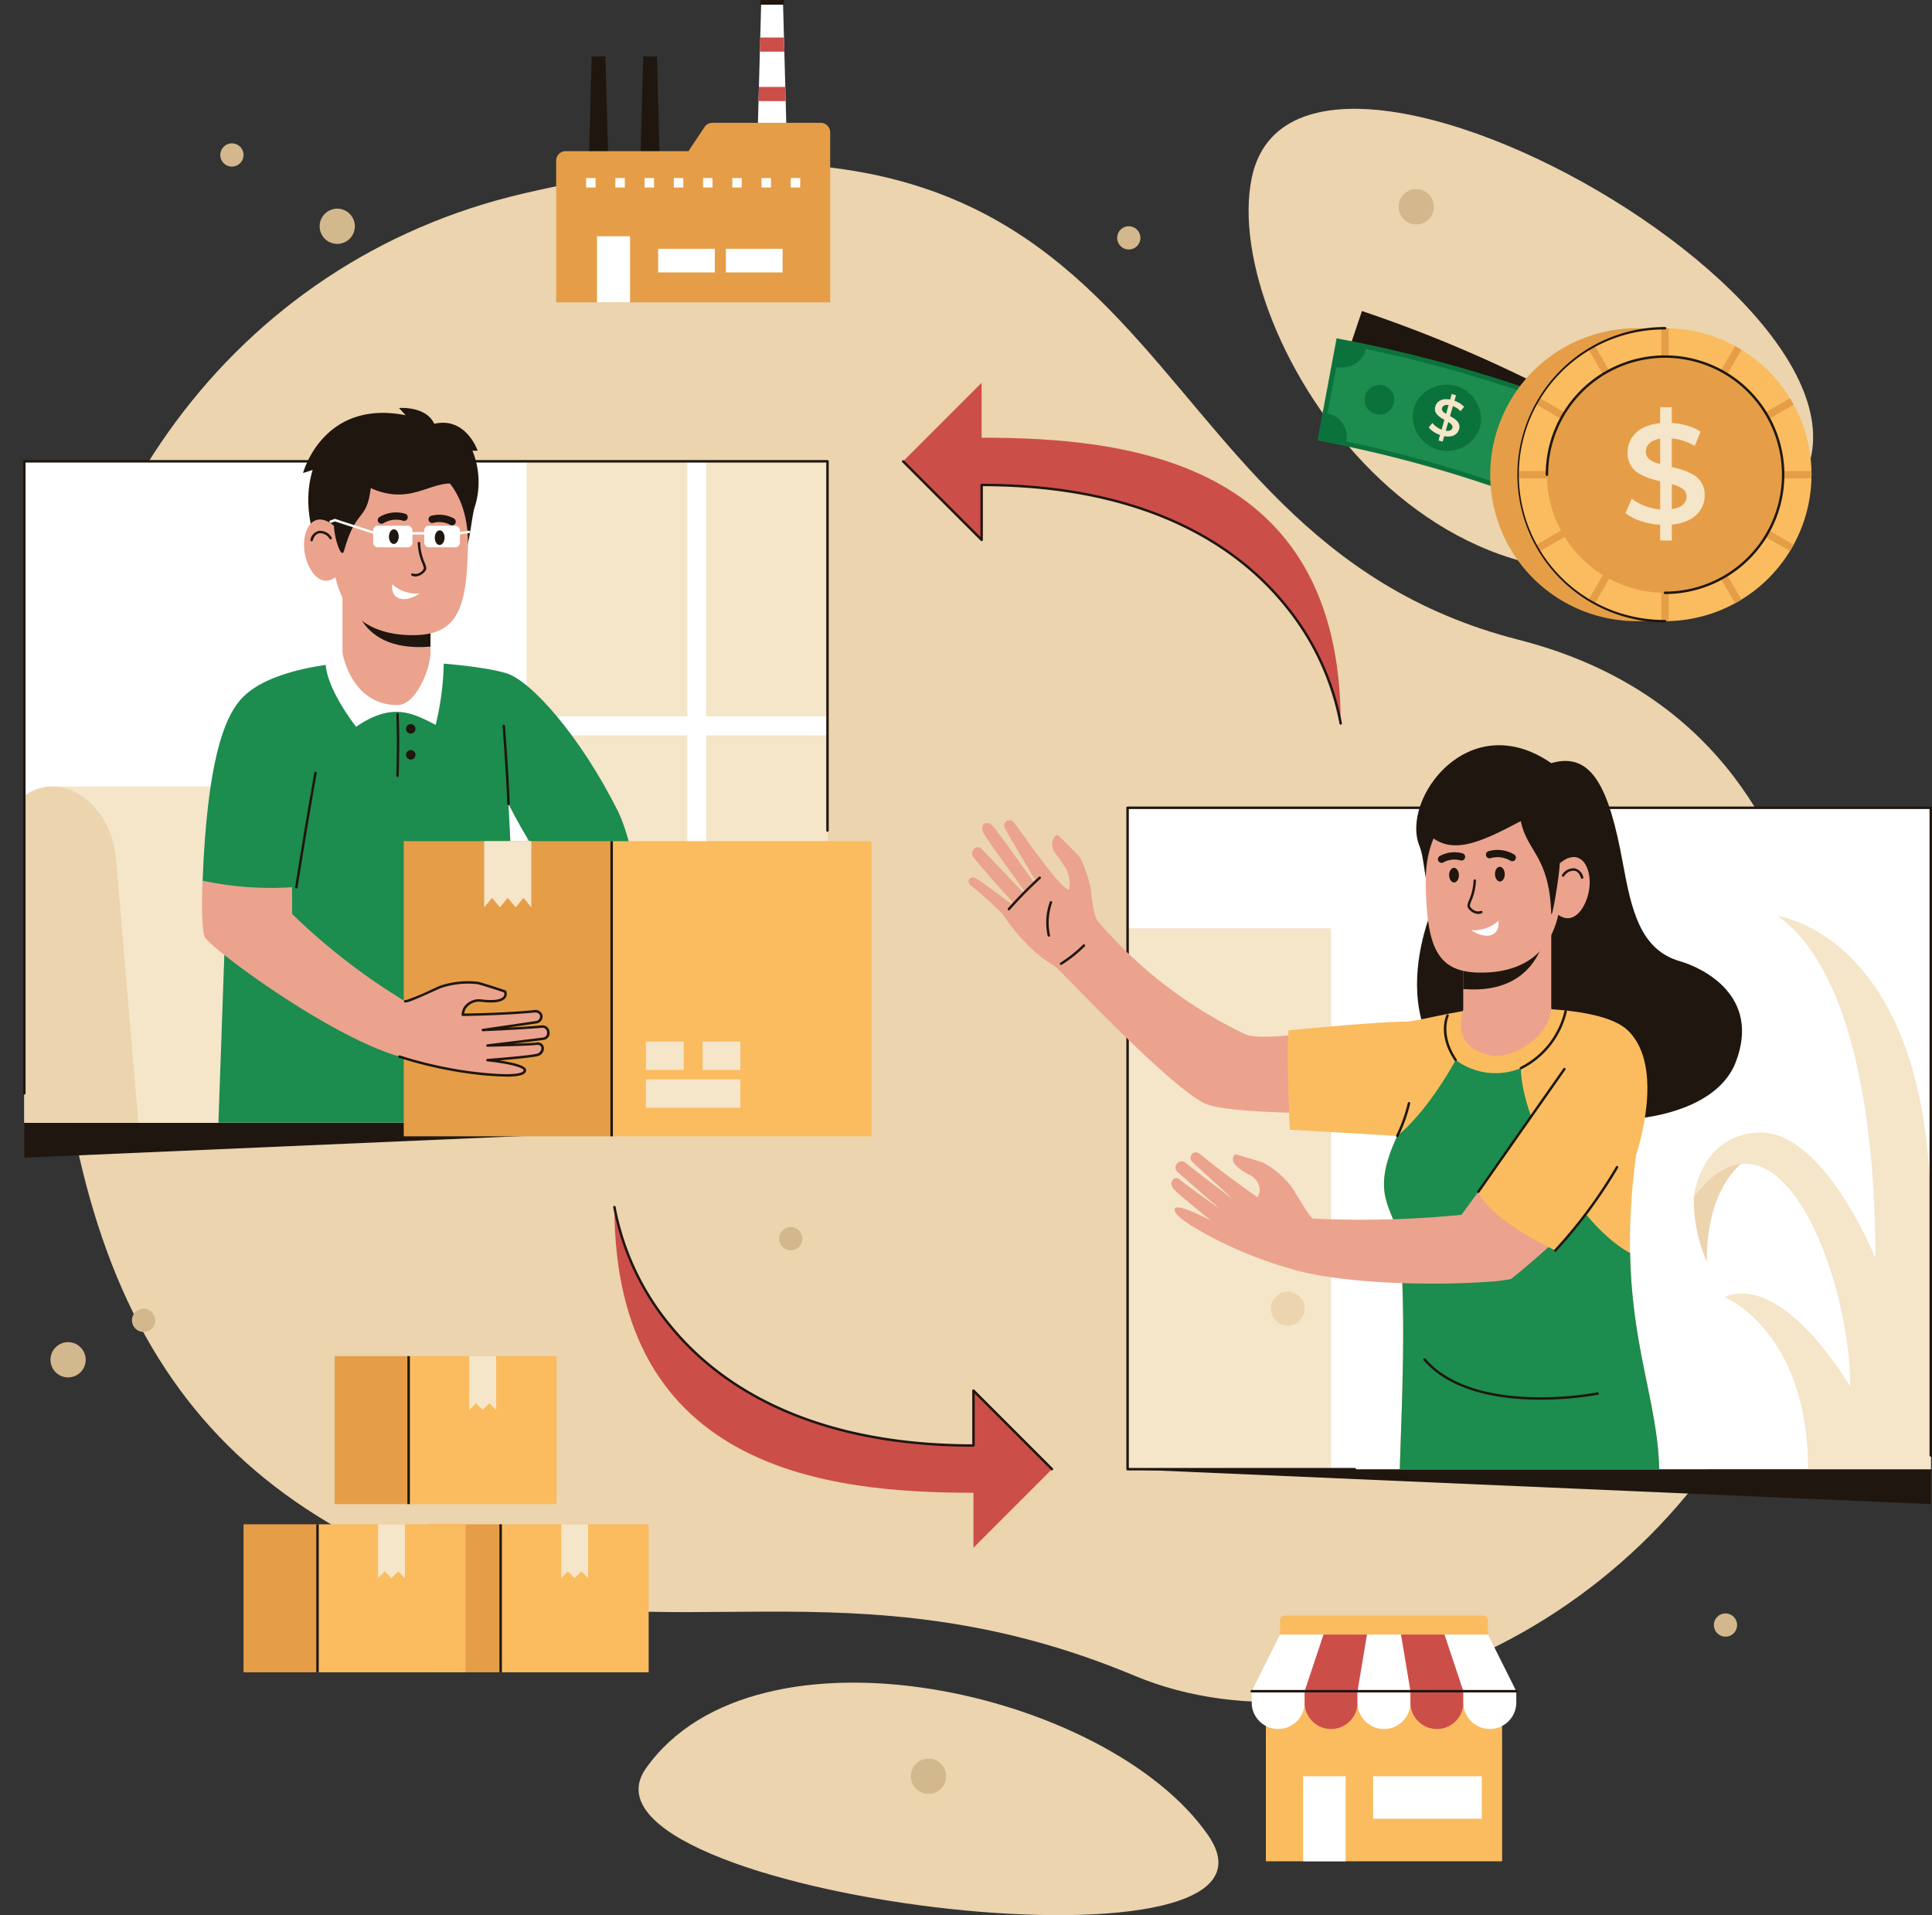<svg id="Grupo_973780" data-name="Grupo 973780" xmlns="http://www.w3.org/2000/svg" xmlns:xlink="http://www.w3.org/1999/xlink" width="295" height="292.427" viewBox="0 0 295 292.427">
  <rect x="0" y="0" width="295" height="292.427" fill="#333333" stroke="none"/>
  <defs>
    <clipPath id="clip-path">
      <rect id="Rectángulo_339669" data-name="Rectángulo 339669" width="295" height="292.427" fill="none"/>
    </clipPath>
    <clipPath id="clip-path-2">
      <rect id="Rectángulo_339674" data-name="Rectángulo 339674" width="122.638" height="100.996" fill="none"/>
    </clipPath>
  </defs>
  <g id="Grupo_973775" data-name="Grupo 973775">
    <g id="Grupo_973774" data-name="Grupo 973774" clip-path="url(#clip-path)">
      <path id="Trazado_704569" data-name="Trazado 704569" d="M264.752,33.6c-4.929,24,29.116,77.579,74.868,54.249S272.221-2.763,264.752,33.6" transform="translate(-73.627 -6.417)" fill="#ebd4ae"/>
      <path id="Trazado_704570" data-name="Trazado 704570" d="M136.282,369.238c-13.649,19.329,102.094,33.72,85.847,10.214-15.206-22-68.95-34.143-85.847-10.214" transform="translate(-37.655 -99.221)" fill="#ebd4ae"/>
      <path id="Trazado_704571" data-name="Trazado 704571" d="M10.136,134.628c0,67.115,16.557,100.094,61.924,116.362,31.524,11.3,60.9-3.549,103.984,14.5,32.969,13.807,83.152-8.833,99.055-53.475,11.141-31.275,12.451-91.215-40.4-104.7-63.69-16.25-48.9-91.959-151.833-68.17C38.118,49.485,10.136,89.8,10.136,134.628" transform="translate(-2.824 -9.627)" fill="#ebd4ae"/>
      <path id="Trazado_704572" data-name="Trazado 704572" d="M184.874,307.5v-8.39c-21.729,0-54.827-3.217-54.827-43.623,0,0,4.6,36.409,54.827,36.409v-8.383l11.99,11.99Z" transform="translate(-36.231 -71.179)" fill="#cc4e49"/>
      <path id="Trazado_704573" data-name="Trazado 704573" d="M196.791,295.62a.184.184,0,0,1-.132-.055l-11.67-11.671v7.932a.187.187,0,0,1-.187.187c-26.018,0-39.59-9.937-46.392-18.273a40.32,40.32,0,0,1-8.621-18.3.187.187,0,0,1,.162-.208.19.19,0,0,1,.21.162,39.9,39.9,0,0,0,8.551,18.125c6.737,8.247,20.165,18.073,45.9,18.12v-8.2a.186.186,0,0,1,.318-.131l11.99,11.99a.186.186,0,0,1-.132.318" transform="translate(-36.159 -71.107)" fill="#1f160f"/>
      <path id="Trazado_704574" data-name="Trazado 704574" d="M203.138,81.016v8.39c21.729,0,54.827,3.217,54.827,43.623,0,0-4.6-36.409-54.827-36.409V105l-11.99-11.99Z" transform="translate(-53.253 -22.571)" fill="#cc4e49"/>
      <path id="Trazado_704575" data-name="Trazado 704575" d="M257.893,137.777a.187.187,0,0,1-.185-.163,39.918,39.918,0,0,0-8.551-18.126c-6.737-8.246-20.165-18.073-45.9-18.12v8.2a.187.187,0,0,1-.318.132l-11.99-11.99a.187.187,0,0,1,.263-.265l11.672,11.672v-7.933a.186.186,0,0,1,.186-.186c26.018,0,39.588,9.937,46.393,18.272a40.328,40.328,0,0,1,8.62,18.3.188.188,0,0,1-.162.208h-.023" transform="translate(-53.181 -27.132)" fill="#1f160f"/>
      <rect id="Rectángulo_339644" data-name="Rectángulo 339644" width="36.07" height="25.97" transform="translate(193.289 258.232)" fill="#fabc5f"/>
      <path id="Trazado_704576" data-name="Trazado 704576" d="M268.975,363.729h0a4.04,4.04,0,0,1-4.04-4.04v-1.731h8.08v1.731a4.04,4.04,0,0,1-4.041,4.04" transform="translate(-73.81 -99.726)" fill="#fff"/>
      <path id="Trazado_704577" data-name="Trazado 704577" d="M280.175,363.729h0a4.04,4.04,0,0,1-4.04-4.04v-1.731h8.08v1.731a4.04,4.04,0,0,1-4.04,4.04" transform="translate(-76.931 -99.726)" fill="#cc4e49"/>
      <path id="Trazado_704578" data-name="Trazado 704578" d="M291.375,363.729h0a4.04,4.04,0,0,1-4.041-4.04v-1.731h8.08v1.731a4.04,4.04,0,0,1-4.04,4.04" transform="translate(-80.051 -99.726)" fill="#fff"/>
      <path id="Trazado_704579" data-name="Trazado 704579" d="M302.575,363.729h0a4.04,4.04,0,0,1-4.041-4.04v-1.731h8.08v1.731a4.04,4.04,0,0,1-4.04,4.04" transform="translate(-83.171 -99.726)" fill="#cc4e49"/>
      <path id="Trazado_704580" data-name="Trazado 704580" d="M313.775,363.729h0a4.04,4.04,0,0,1-4.041-4.04v-1.731h8.08v1.731a4.04,4.04,0,0,1-4.04,4.04" transform="translate(-86.291 -99.726)" fill="#fff"/>
      <path id="Trazado_704581" data-name="Trazado 704581" d="M301.005,345.958H269.263l-4.328,8.657h40.4Z" transform="translate(-73.81 -96.383)" fill="#fff"/>
      <path id="Trazado_704582" data-name="Trazado 704582" d="M285.657,345.958h-6.636l-2.886,8.657h8.079Z" transform="translate(-76.931 -96.383)" fill="#cc4e49"/>
      <path id="Trazado_704583" data-name="Trazado 704583" d="M296.535,345.958h6.637l2.886,8.657h-8.08Z" transform="translate(-82.614 -96.383)" fill="#cc4e49"/>
      <path id="Trazado_704584" data-name="Trazado 704584" d="M301.955,341.958h-30.3a.721.721,0,0,0-.721.721v2.164h31.742v-2.164a.722.722,0,0,0-.721-.721" transform="translate(-75.482 -95.269)" fill="#fabc5f"/>
      <rect id="Rectángulo_339645" data-name="Rectángulo 339645" width="6.493" height="12.985" transform="translate(198.979 271.217)" fill="#fff"/>
      <rect id="Rectángulo_339646" data-name="Rectángulo 339646" width="16.592" height="6.493" transform="translate(209.664 271.217)" fill="#fff"/>
      <path id="Trazado_704585" data-name="Trazado 704585" d="M305.261,358.073h-40.4a.187.187,0,0,1,0-.374h40.4a.187.187,0,1,1,0,.374" transform="translate(-73.738 -99.654)" fill="#1f160f"/>
      <rect id="Rectángulo_339647" data-name="Rectángulo 339647" width="22.597" height="22.597" transform="translate(76.447 232.749)" fill="#fabc5f"/>
      <rect id="Rectángulo_339648" data-name="Rectángulo 339648" width="11.299" height="22.597" transform="translate(65.148 232.749)" fill="#e59e47"/>
      <rect id="Rectángulo_339649" data-name="Rectángulo 339649" width="0.374" height="22.597" transform="translate(76.259 232.749)" fill="#1f160f"/>
      <path id="Trazado_704586" data-name="Trazado 704586" d="M122.892,322.635v8.217l-1.027-1.027-1.027,1.027-1.027-1.027-1.027,1.027v-8.217Z" transform="translate(-33.093 -89.885)" fill="#f5e5c9"/>
      <rect id="Rectángulo_339650" data-name="Rectángulo 339650" width="22.597" height="22.597" transform="translate(62.396 207.07)" fill="#fabc5f"/>
      <rect id="Rectángulo_339651" data-name="Rectángulo 339651" width="11.299" height="22.597" transform="translate(51.098 207.07)" fill="#e59e47"/>
      <rect id="Rectángulo_339652" data-name="Rectángulo 339652" width="0.374" height="22.597" transform="translate(62.209 207.07)" fill="#1f160f"/>
      <path id="Trazado_704587" data-name="Trazado 704587" d="M103.416,287.039v8.218l-1.027-1.027-1.027,1.027-1.027-1.027-1.027,1.027v-8.218Z" transform="translate(-27.667 -79.969)" fill="#f5e5c9"/>
      <rect id="Rectángulo_339653" data-name="Rectángulo 339653" width="22.597" height="22.597" transform="translate(48.483 232.749)" fill="#fabc5f"/>
      <rect id="Rectángulo_339654" data-name="Rectángulo 339654" width="11.299" height="22.597" transform="translate(37.185 232.749)" fill="#e59e47"/>
      <rect id="Rectángulo_339655" data-name="Rectángulo 339655" width="0.374" height="22.597" transform="translate(48.296 232.749)" fill="#1f160f"/>
      <path id="Trazado_704588" data-name="Trazado 704588" d="M84.13,322.635v8.217L83.1,329.825l-1.027,1.027-1.027-1.027-1.027,1.027v-8.217Z" transform="translate(-22.294 -89.885)" fill="#f5e5c9"/>
      <path id="Trazado_704589" data-name="Trazado 704589" d="M314.2,95.544A191.671,191.671,0,0,0,281.25,80.873q2.532-7.521,5.063-15.042a207.527,207.527,0,0,1,35.681,15.886L314.2,95.544" transform="translate(-78.356 -18.34)" fill="#1f160f"/>
      <path id="Trazado_704590" data-name="Trazado 704590" d="M313.529,97.153a191.673,191.673,0,0,0-34.673-9.942q1.459-7.8,2.919-15.6a207.506,207.506,0,0,1,37.544,10.765l-5.79,14.776" transform="translate(-77.689 -19.951)" fill="#0c723c"/>
      <path id="Trazado_704591" data-name="Trazado 704591" d="M317.615,86.752l-2.606,6.726a3.623,3.623,0,0,0-2.81.068,3.51,3.51,0,0,0-1.889,2.016,192.491,192.491,0,0,0-26.463-7.588,3.507,3.507,0,0,0-.533-2.712,3.625,3.625,0,0,0-2.347-1.546q.676-3.542,1.353-7.086a3.993,3.993,0,0,0,2.867-.514,3.487,3.487,0,0,0,1.633-2.261,206.7,206.7,0,0,1,28.448,8.157,3.486,3.486,0,0,0,.187,2.783,4,4,0,0,0,2.159,1.955" transform="translate(-78.277 -20.576)" fill="#1c8c4f"/>
      <path id="Trazado_704592" data-name="Trazado 704592" d="M309.265,87.978a5.266,5.266,0,0,0-10.121-2.9,5.272,5.272,0,0,0,10.121,2.9" transform="translate(-83.298 -22.674)" fill="#0c723c"/>
      <path id="Trazado_704593" data-name="Trazado 704593" d="M321.595,92.778a2.26,2.26,0,1,0-2.837,1.3,2.2,2.2,0,0,0,2.837-1.3" transform="translate(-88.377 -25.033)" fill="#0c723c"/>
      <path id="Trazado_704594" data-name="Trazado 704594" d="M288.867,83.4a2.26,2.26,0,1,1,1.718,2.6,2.2,2.2,0,0,1-1.718-2.6" transform="translate(-80.464 -22.767)" fill="#0c723c"/>
      <path id="Trazado_704595" data-name="Trazado 704595" d="M307.051,88.073a1.364,1.364,0,0,0-.338-.566,3.161,3.161,0,0,0-.558-.45c-.164-.1-.333-.2-.5-.294q.219-.757.438-1.514a3.137,3.137,0,0,1,1.165.772l.55-.663a3.044,3.044,0,0,0-.755-.6,4.247,4.247,0,0,0-.723-.333q.12-.419.242-.836l-.656-.188c-.081.284-.162.566-.242.848a2.858,2.858,0,0,0-.9-.045,1.711,1.711,0,0,0-.9.368,1.429,1.429,0,0,0-.46.723,1.3,1.3,0,0,0-.014.744,1.358,1.358,0,0,0,.348.564,3.383,3.383,0,0,0,.566.448c.159.1.32.2.483.285q-.213.748-.427,1.5a3.2,3.2,0,0,1-.7-.367,3.051,3.051,0,0,1-.7-.642q-.282.333-.562.667a2.928,2.928,0,0,0,.8.714,4.293,4.293,0,0,0,.926.444q-.119.42-.239.838l.632.182q.122-.423.245-.847a2.806,2.806,0,0,0,.892.048,1.7,1.7,0,0,0,.893-.357,1.434,1.434,0,0,0,.469-.707,1.262,1.262,0,0,0,.027-.731m-2.141-1.739a1.337,1.337,0,0,1-.4-.361.5.5,0,0,1-.068-.439.6.6,0,0,1,.223-.324.857.857,0,0,1,.467-.149,1.593,1.593,0,0,1,.305.012q-.192.674-.384,1.347c-.048-.028-.1-.057-.142-.085m.87,2.556a.876.876,0,0,1-.46.131,1.7,1.7,0,0,1-.315-.019c.128-.443.255-.886.384-1.328.052.031.106.063.155.095a1.4,1.4,0,0,1,.4.369.5.5,0,0,1,.066.44.568.568,0,0,1-.227.313" transform="translate(-84.249 -23.235)" fill="#f5e5c9"/>
      <path id="Trazado_704596" data-name="Trazado 704596" d="M337.787,114.2a22.363,22.363,0,1,1,22.363-22.363A22.388,22.388,0,0,1,337.787,114.2" transform="translate(-87.877 -19.355)" fill="#e59e47"/>
      <path id="Trazado_704597" data-name="Trazado 704597" d="M343.787,114.2a22.363,22.363,0,1,1,22.363-22.363A22.388,22.388,0,0,1,343.787,114.2" transform="translate(-89.548 -19.355)" fill="#fabc5f"/>
      <path id="Trazado_704598" data-name="Trazado 704598" d="M363.425,81.145c-.179-.328-.367-.649-.562-.967L345.316,90.308l10.131-17.547q-.476-.293-.967-.561L344.348,89.747V69.487c-.187-.005-.373-.014-.56-.014s-.373.009-.56.014v20.26L333.1,72.2q-.491.269-.968.562l10.131,17.547L324.712,80.177q-.293.477-.562.967L341.7,91.277h-20.26c-.005.187-.014.372-.014.56s.009.374.014.561H341.7L324.15,102.528q.269.49.562.967l17.547-10.131-10.131,17.547q.477.293.968.563l10.131-17.55v20.261c.187,0,.372.014.56.014s.374-.009.56-.014V93.925l10.131,17.549q.491-.269.967-.562L345.316,93.365,362.863,103.5c.195-.317.383-.641.562-.967L345.877,92.4h20.261c0-.187.014-.372.014-.561s-.009-.373-.014-.56H345.877Z" transform="translate(-89.548 -19.355)" fill="#e59e47"/>
      <path id="Trazado_704599" data-name="Trazado 704599" d="M343.715,114.315a22.55,22.55,0,0,1,0-45.1.187.187,0,1,1,0,.374,22.177,22.177,0,1,0,0,44.353.187.187,0,1,1,0,.374" transform="translate(-89.476 -19.283)" fill="#1f160f"/>
      <path id="Trazado_704600" data-name="Trazado 704600" d="M363.494,93.508a18.035,18.035,0,1,0-18.035,18.035,18.035,18.035,0,0,0,18.035-18.035" transform="translate(-91.22 -21.027)" fill="#e59e47"/>
      <path id="Trazado_704601" data-name="Trazado 704601" d="M345.386,111.658a.187.187,0,0,1,0-.374,17.848,17.848,0,1,0-17.848-17.848.186.186,0,1,1-.373,0,18.221,18.221,0,1,1,18.221,18.222" transform="translate(-91.148 -20.954)" fill="#1f160f"/>
      <path id="Trazado_704602" data-name="Trazado 704602" d="M355.65,97.709a3.715,3.715,0,0,0-1.288-1.234,8.388,8.388,0,0,0-1.753-.757c-.492-.151-.992-.273-1.493-.394V90.973a7.979,7.979,0,0,1,3.506,1.141l.887-2.186a7.827,7.827,0,0,0-2.337-1,10.928,10.928,0,0,0-2.056-.325v-2.4h-1.775v2.435a7.227,7.227,0,0,0-2.3.561,4.548,4.548,0,0,0-2.013,1.645,4.1,4.1,0,0,0-.66,2.262,3.705,3.705,0,0,0,.487,1.992,3.661,3.661,0,0,0,1.288,1.244,8.589,8.589,0,0,0,1.764.768c.48.151.959.278,1.439.392v4.3a8.2,8.2,0,0,1-2.078-.447,7.872,7.872,0,0,1-2.251-1.191l-.974,2.187a7.678,7.678,0,0,0,2.586,1.309,11.06,11.06,0,0,0,2.716.485v2.4h1.775v-2.433a7.323,7.323,0,0,0,2.337-.563,4.541,4.541,0,0,0,2.024-1.646,4.064,4.064,0,0,0,.66-2.24,3.6,3.6,0,0,0-.487-1.959m-6.731-2.954a3.428,3.428,0,0,1-1.277-.66,1.4,1.4,0,0,1-.487-1.115,1.712,1.712,0,0,1,.335-1.027,2.278,2.278,0,0,1,1.071-.747,3.961,3.961,0,0,1,.779-.2v3.866c-.141-.04-.289-.078-.422-.118m4.1,6.114a2.307,2.307,0,0,1-1.082.7,4.269,4.269,0,0,1-.822.19V97.944c.156.045.318.087.465.133a3.658,3.658,0,0,1,1.288.671,1.388,1.388,0,0,1,.5,1.114,1.594,1.594,0,0,1-.346,1.006" transform="translate(-95.849 -24.017)" fill="#f5e5c9"/>
      <path id="Trazado_704603" data-name="Trazado 704603" d="M159.556,27.443v25.97H117.715V31.771a1.443,1.443,0,0,1,1.443-1.443h18.756l2.457-3.686a1.443,1.443,0,0,1,1.2-.643h16.542a1.443,1.443,0,0,1,1.443,1.443" transform="translate(-32.795 -7.244)" fill="#e59e47"/>
      <rect id="Rectángulo_339656" data-name="Rectángulo 339656" width="8.657" height="3.607" transform="translate(100.492 37.991)" fill="#fff"/>
      <rect id="Rectángulo_339657" data-name="Rectángulo 339657" width="8.657" height="3.607" transform="translate(110.84 37.991)" fill="#fff"/>
      <path id="Trazado_704604" data-name="Trazado 704604" d="M127.578,26.365h-2.886l.391-14.428h2.1Z" transform="translate(-34.739 -3.326)" fill="#1f160f"/>
      <path id="Trazado_704605" data-name="Trazado 704605" d="M138.484,26.365H135.6l.391-14.428h2.1Z" transform="translate(-37.778 -3.326)" fill="#1f160f"/>
      <path id="Trazado_704606" data-name="Trazado 704606" d="M164.752,18.757h-4.328L160.933,0h3.31Z" transform="translate(-44.694 0)" fill="#fff"/>
      <path id="Trazado_704607" data-name="Trazado 704607" d="M160.548,20.56H164.7l-.058-2.164h-4.03Z" transform="translate(-44.728 -5.125)" fill="#cc4e49"/>
      <path id="Trazado_704608" data-name="Trazado 704608" d="M160.832,10.1h3.738l-.058-2.164h-3.621Z" transform="translate(-44.808 -2.211)" fill="#cc4e49"/>
      <rect id="Rectángulo_339658" data-name="Rectángulo 339658" width="3.607" height="0.721" transform="translate(116.09)" fill="#1f160f"/>
      <rect id="Rectángulo_339659" data-name="Rectángulo 339659" width="5.05" height="10.1" transform="translate(91.157 36.07)" fill="#fff"/>
      <rect id="Rectángulo_339660" data-name="Rectángulo 339660" width="1.443" height="1.443" transform="translate(89.496 27.186)" fill="#fff"/>
      <rect id="Rectángulo_339661" data-name="Rectángulo 339661" width="1.443" height="1.443" transform="translate(93.96 27.186)" fill="#fff"/>
      <rect id="Rectángulo_339662" data-name="Rectángulo 339662" width="1.443" height="1.443" transform="translate(98.424 27.186)" fill="#fff"/>
      <rect id="Rectángulo_339663" data-name="Rectángulo 339663" width="1.443" height="1.443" transform="translate(102.888 27.186)" fill="#fff"/>
      <rect id="Rectángulo_339664" data-name="Rectángulo 339664" width="1.443" height="1.443" transform="translate(107.351 27.186)" fill="#fff"/>
      <rect id="Rectángulo_339665" data-name="Rectángulo 339665" width="1.443" height="1.443" transform="translate(111.815 27.186)" fill="#fff"/>
      <rect id="Rectángulo_339666" data-name="Rectángulo 339666" width="1.443" height="1.443" transform="translate(116.278 27.186)" fill="#fff"/>
      <rect id="Rectángulo_339667" data-name="Rectángulo 339667" width="1.443" height="1.443" transform="translate(120.742 27.186)" fill="#fff"/>
      <path id="Trazado_704609" data-name="Trazado 704609" d="M127.787,237.641,5.149,242.973v-5.333Z" transform="translate(-1.434 -66.206)" fill="#1f160f"/>
      <rect id="Rectángulo_339668" data-name="Rectángulo 339668" width="122.638" height="100.996" transform="translate(3.714 70.438)" fill="#fff"/>
    </g>
  </g>
  <g id="Grupo_973777" data-name="Grupo 973777" transform="translate(3.714 70.439)">
    <g id="Grupo_973776" data-name="Grupo 973776" clip-path="url(#clip-path-2)">
      <rect id="Rectángulo_339670" data-name="Rectángulo 339670" width="24.528" height="38.956" transform="translate(76.698 0.001)" fill="#f5e5c9"/>
      <rect id="Rectángulo_339671" data-name="Rectángulo 339671" width="24.528" height="38.956" transform="translate(104.111 0.001)" fill="#f5e5c9"/>
      <rect id="Rectángulo_339672" data-name="Rectángulo 339672" width="24.528" height="38.956" transform="translate(76.698 41.843)" fill="#f5e5c9"/>
      <rect id="Rectángulo_339673" data-name="Rectángulo 339673" width="24.528" height="38.956" transform="translate(104.111 41.843)" fill="#f5e5c9"/>
      <path id="Trazado_704610" data-name="Trazado 704610" d="M61.765,177.428c-.512-6.051-4.88-10.957-9.754-10.957H11.017l6.236,54.065H65.416Z" transform="translate(-6.784 -116.818)" fill="#f5e5c9"/>
      <path id="Trazado_704611" data-name="Trazado 704611" d="M21.353,220.536H3.7L.049,177.428c-.512-6.051,3.024-10.956,7.9-10.956s9.242,4.9,9.754,10.956Z" transform="translate(-3.714 -116.818)" fill="#ebd4ae"/>
    </g>
  </g>
  <g id="Grupo_973779" data-name="Grupo 973779">
    <g id="Grupo_973778" data-name="Grupo 973778" clip-path="url(#clip-path)">
      <path id="Trazado_704612" data-name="Trazado 704612" d="M5.076,194.263a.187.187,0,0,1-.187-.187V97.569a.187.187,0,0,1,.187-.187H127.714a.187.187,0,0,1,.187.187v56.38a.187.187,0,0,1-.374,0V97.756H5.263v96.321a.187.187,0,0,1-.187.187" transform="translate(-1.362 -27.13)" fill="#1f160f"/>
      <path id="Trazado_704613" data-name="Trazado 704613" d="M85.925,137.242l-13.438.275V124.235H85.925Z" transform="translate(-20.195 -34.612)" fill="#eba38d"/>
      <path id="Trazado_704614" data-name="Trazado 704614" d="M86.506,133.348v-9.113H74.573s-.423,10.128,11.933,9.113" transform="translate(-20.776 -34.612)" fill="#1f160f"/>
      <path id="Trazado_704615" data-name="Trazado 704615" d="M90,92.872h.8s-1.777-5.234-6.624-4.108C82.9,86,78.8,86.358,78.8,86.358l1.013,1.1c-12.666-2.49-15.668,8.822-15.668,8.822l1.465-.464c-1.223,3.952-.839,8.956,1.842,14.353l20.571.408c1.621-2.831,1.674-6.533,2.272-8.906a12.656,12.656,0,0,0-.289-8.8" transform="translate(-17.87 -24.055)" fill="#1f160f"/>
      <path id="Trazado_704616" data-name="Trazado 704616" d="M91.052,110.4c-.175,9.988-1.8,13.693-8.785,13.571s-12.1-3.945-11.928-13.932,6.674-13.227,10.589-13.158,10.3,3.539,10.123,13.52" transform="translate(-19.595 -26.989)" fill="#eba38d"/>
      <path id="Trazado_704617" data-name="Trazado 704617" d="M64.388,113c.432-3.244,2.7-4.08,5.03-1.58l-.126,7.252c-2.959,2.366-5.335-2.428-4.9-5.672" transform="translate(-17.924 -30.636)" fill="#eba38d"/>
      <path id="Trazado_704618" data-name="Trazado 704618" d="M65.882,113.949a.178.178,0,0,1-.054-.008.187.187,0,0,1-.125-.232,1.725,1.725,0,0,1,1.313-1.358,2.067,2.067,0,0,1,1.918.995.187.187,0,1,1-.307.213,1.7,1.7,0,0,0-1.553-.839c-.47.074-.82.453-1.014,1.1a.188.188,0,0,1-.179.133" transform="translate(-18.303 -31.296)" fill="#1f160f"/>
      <path id="Trazado_704619" data-name="Trazado 704619" d="M76.3,100.664c6.7,3,9.773-2.053,13.932-.345,2.044.84.434-6.375-8.334-6.528C70.94,93.6,70.61,104.623,70.675,106.425c.072,2.013,1.158,5.181,1.54,3.814,1.85-6.6,3.447-4.385,4.09-9.575" transform="translate(-19.688 -26.129)" fill="#1f160f"/>
      <path id="Trazado_704620" data-name="Trazado 704620" d="M79.7,114.57h4.561a.721.721,0,0,0,.721-.721v-1.857a.721.721,0,0,0-.721-.721H79.7a.722.722,0,0,0-.721.721v1.857a.722.722,0,0,0,.721.721" transform="translate(-22.003 -31)" fill="#fff"/>
      <path id="Trazado_704621" data-name="Trazado 704621" d="M90.508,114.57h4.014a.721.721,0,0,0,.721-.721v-1.857a.721.721,0,0,0-.721-.721H90.508a.722.722,0,0,0-.721.721v1.857a.722.722,0,0,0,.721.721" transform="translate(-25.014 -31)" fill="#fff"/>
      <path id="Trazado_704622" data-name="Trazado 704622" d="M89.067,113H86.452a.187.187,0,0,1,0-.374h2.615a.187.187,0,0,1,0,.374" transform="translate(-24.034 -31.377)" fill="#fff"/>
      <path id="Trazado_704623" data-name="Trazado 704623" d="M76.784,112.218a.182.182,0,0,1-.058-.009l-6.171-2-.59.221a.186.186,0,1,1-.131-.349l.651-.245a.184.184,0,0,1,.123,0l6.234,2.023a.187.187,0,0,1-.058.364" transform="translate(-19.422 -30.596)" fill="#fff"/>
      <path id="Trazado_704624" data-name="Trazado 704624" d="M97.021,112.915a.187.187,0,0,1-.026-.372l1.556-.219a.19.19,0,0,1,.211.159.188.188,0,0,1-.159.211l-1.555.219h-.027" transform="translate(-26.978 -31.293)" fill="#fff"/>
      <path id="Trazado_704625" data-name="Trazado 704625" d="M87.666,119.972a1.246,1.246,0,0,1-.517-.109.187.187,0,1,1,.154-.34,1.243,1.243,0,0,0,1.148-.193,1.089,1.089,0,0,0,.519-.623,3.848,3.848,0,0,0-.23-.712,8.607,8.607,0,0,1-.707-3.117.173.173,0,0,1,.19-.184.187.187,0,0,1,.184.19,8.288,8.288,0,0,0,.682,2.979,3.331,3.331,0,0,1,.254.83c.012.33-.335.713-.685.946a1.8,1.8,0,0,1-.993.333" transform="translate(-24.249 -31.953)" fill="#1f160f"/>
      <path id="Trazado_704626" data-name="Trazado 704626" d="M93.521,113.379c-.011.618-.354,1.114-.766,1.107s-.738-.514-.727-1.133.354-1.115.766-1.107.738.514.727,1.133" transform="translate(-25.639 -31.271)" fill="#1f160f"/>
      <path id="Trazado_704627" data-name="Trazado 704627" d="M94.3,110.573a.558.558,0,0,1-.258-.062,3.531,3.531,0,0,0-2.664-.307.56.56,0,1,1-.226-1.1,4.655,4.655,0,0,1,3.406.408.56.56,0,0,1-.258,1.057" transform="translate(-25.271 -30.357)" fill="#1f160f"/>
      <path id="Trazado_704628" data-name="Trazado 704628" d="M82.324,113.14c-.011.619.315,1.125.727,1.133s.755-.488.766-1.107-.315-1.125-.727-1.133-.755.488-.766,1.107" transform="translate(-22.935 -31.212)" fill="#1f160f"/>
      <path id="Trazado_704629" data-name="Trazado 704629" d="M80.518,110.2a.56.56,0,0,1-.291-1.039,4.93,4.93,0,0,1,3.805-.525.56.56,0,1,1-.193,1.1,3.793,3.793,0,0,0-3.031.379.561.561,0,0,1-.29.082" transform="translate(-22.276 -30.225)" fill="#1f160f"/>
      <path id="Trazado_704630" data-name="Trazado 704630" d="M87.18,125.07a5.559,5.559,0,0,1-4.158-1.4s-.273,1.5.838,2.052c1.465.727,3.32-.647,3.32-.647" transform="translate(-23.121 -34.453)" fill="#fff"/>
      <path id="Trazado_704631" data-name="Trazado 704631" d="M104.565,176.955c-4.509.837-9.66-4.752-14.984-15.234,0,0,.866,14.188,1.826,48.675H45.3l.957-27.262s-3.52-5.914-3.375-9.7c.707-17.992,3.2-24.642,5.771-27.614,4.66-5.389,17.826-6.125,23.417-5.944,7.914.245,13.873.931,17.1,1.854,3.8,1.082,11.377,9.58,17.205,21.231,0,0,5.879,12.545-1.818,14" transform="translate(-11.947 -38.962)" fill="#1c8c4f"/>
      <path id="Trazado_704632" data-name="Trazado 704632" d="M85.925,140.036c0,3.164-1.325,6.951-5.19,6.951s-8.248-3.242-8.248-7.156c0,0,4.287-.284,7.277-.284a46.916,46.916,0,0,1,6.161.488" transform="translate(-20.195 -38.878)" fill="#eba38d"/>
      <path id="Trazado_704633" data-name="Trazado 704633" d="M107.274,165.679a.187.187,0,0,1-.187-.181c-.123-4.091-.714-11.836-.72-11.914a.186.186,0,0,1,.372-.029c.007.079.6,7.832.722,11.931a.187.187,0,0,1-.181.193Z" transform="translate(-29.633 -42.732)" fill="#1f160f"/>
      <path id="Trazado_704634" data-name="Trazado 704634" d="M73.581,149.463c5.433-3.707,8.465-2.195,12.147-.286a43.112,43.112,0,0,0,1.234-9.354l-2.025-1.654c0,2.3-2.144,7.981-5.034,7.981-7.124,0-8.405-7.981-8.405-7.981l-2.559,1.847c.323,4.014,4.642,9.446,4.642,9.446" transform="translate(-19.206 -38.494)" fill="#fff"/>
      <path id="Trazado_704635" data-name="Trazado 704635" d="M62.659,181.17l-.03,0a.187.187,0,0,1-.155-.214C64.149,170.4,65.389,163.569,65.4,163.5a.187.187,0,1,1,.367.067c-.012.067-1.252,6.894-2.925,17.443a.187.187,0,0,1-.184.158" transform="translate(-17.405 -45.508)" fill="#1f160f"/>
      <path id="Trazado_704636" data-name="Trazado 704636" d="M84.065,160.684h-.006a.187.187,0,0,1-.18-.193c0-.051.178-5.248,0-9.384a.186.186,0,0,1,.178-.195.176.176,0,0,1,.194.179c.179,4.15,0,9.361,0,9.413a.187.187,0,0,1-.187.18" transform="translate(-23.368 -42.043)" fill="#1f160f"/>
      <rect id="Rectángulo_339675" data-name="Rectángulo 339675" width="31.747" height="45.065" transform="translate(61.647 128.441)" fill="#e59e47"/>
      <rect id="Rectángulo_339676" data-name="Rectángulo 339676" width="39.677" height="45.065" transform="translate(93.394 128.441)" fill="#fabc5f"/>
      <rect id="Rectángulo_339677" data-name="Rectángulo 339677" width="0.374" height="45.065" transform="translate(93.207 128.441)" fill="#1f160f"/>
      <rect id="Rectángulo_339678" data-name="Rectángulo 339678" width="14.428" height="4.328" transform="translate(98.626 164.816)" fill="#f5e5c9"/>
      <rect id="Rectángulo_339679" data-name="Rectángulo 339679" width="5.771" height="4.328" transform="translate(98.626 159.04)" fill="#f5e5c9"/>
      <rect id="Rectángulo_339680" data-name="Rectángulo 339680" width="5.771" height="4.328" transform="translate(107.283 159.04)" fill="#f5e5c9"/>
      <path id="Trazado_704637" data-name="Trazado 704637" d="M109.672,178.044v10.1l-1.2-1.443-1.2,1.443-1.2-1.443-1.2,1.443-1.2-1.443-1.2,1.443v-10.1Z" transform="translate(-28.544 -49.603)" fill="#f5e5c9"/>
      <path id="Trazado_704638" data-name="Trazado 704638" d="M72.929,213.269a62.722,62.722,0,0,0,10.686,2.417c2.606.328,8.243.949,8.433-.291.156-1.014-5.707-1.589-5.707-1.589s6.159-.463,7.5-.778c1.3-.3,1.2-1.9-.034-1.725-.968.141-7.469.27-7.469.27s7.85-.942,8.546-1.045a.934.934,0,0,0-.214-1.85c-3.314.291-9.029.528-9.029.528s7.825-1.139,8.166-1.2c1.066-.192,1.065-1.8-.369-1.655-4.567.454-10.866.526-10.866.526a2.876,2.876,0,0,1,.265-.988,2.627,2.627,0,0,1,2.515-1.18c4.583.575,3.67-1.387,3.67-1.387s-2.894-.978-4.143-1.293a13.1,13.1,0,0,0-5.681.584c-1.021.415-5.11,2.393-5.434,2.2A95.735,95.735,0,0,1,56.526,191.49l-.017-4.09a49.352,49.352,0,0,1-13.654-1s-.328,7.023.315,8.578,18.847,15.151,29.758,18.288" transform="translate(-11.916 -51.932)" fill="#eba38d"/>
      <path id="Trazado_704639" data-name="Trazado 704639" d="M100.821,222.238a47.461,47.461,0,0,1-5.656-.449,63.054,63.054,0,0,1-10.714-2.421.187.187,0,1,1,.1-.359,62.635,62.635,0,0,0,10.658,2.41c7.469.941,8.184.136,8.225-.133,0-.011.006-.04-.035-.093-.458-.59-3.543-1.09-5.505-1.282a.187.187,0,0,1,0-.372c.061-.005,6.16-.467,7.474-.773a.88.88,0,0,0,.781-.942c-.046-.247-.26-.487-.745-.416-.969.141-7.226.267-7.491.273h0a.187.187,0,0,1-.022-.372c.079-.009,7.855-.943,8.54-1.045a.685.685,0,0,0,.587-.807.706.706,0,0,0-.757-.672c-3.281.288-8.981.526-9.038.528a.2.2,0,0,1-.194-.169.186.186,0,0,1,.159-.2c.078-.012,7.825-1.139,8.16-1.2a.689.689,0,0,0,.6-.763c-.04-.293-.3-.583-.916-.522-4.523.449-10.819.527-10.882.527a.2.2,0,0,1-.139-.061.182.182,0,0,1-.048-.144,2.9,2.9,0,0,1,.3-1.073,2.785,2.785,0,0,1,2.694-1.264c2.462.308,3.194-.145,3.412-.444a.693.693,0,0,0,.091-.609c-.486-.163-2.936-.98-4.043-1.261a12.926,12.926,0,0,0-5.566.575c-.275.113-.774.338-1.362.6-3.111,1.408-3.983,1.735-4.239,1.581a.187.187,0,0,1,.193-.32h.012a32.135,32.135,0,0,0,3.881-1.6c.594-.269,1.1-.5,1.376-.61a13.212,13.212,0,0,1,5.8-.592c1.241.315,4.127,1.288,4.156,1.3a.189.189,0,0,1,.11.1,1.1,1.1,0,0,1-.1,1.057c-.473.648-1.737.848-3.76.594a2.426,2.426,0,0,0-2.336,1.1,2.063,2.063,0,0,0-.208.694c1.144-.017,6.6-.121,10.635-.522a1.084,1.084,0,0,1,1.322.843,1.057,1.057,0,0,1-.9,1.182c-.178.032-2.311.346-4.356.645,1.723-.092,3.692-.212,5.169-.342a1.079,1.079,0,0,1,1.161,1,1.051,1.051,0,0,1-.9,1.219c-.359.054-2.562.323-4.644.575,1.562-.047,3.089-.107,3.513-.169a.942.942,0,0,1,1.165.716,1.242,1.242,0,0,1-1.062,1.376c-.887.208-3.783.474-5.716.636,1.527.229,3.509.626,3.953,1.2a.488.488,0,0,1,.11.379c-.066.426-.524.9-2.986.9" transform="translate(-23.49 -57.85)" fill="#1f160f"/>
      <path id="Trazado_704640" data-name="Trazado 704640" d="M87.387,153.989a.721.721,0,1,0-.721.721.722.722,0,0,0,.721-.721" transform="translate(-23.944 -42.7)" fill="#1f160f"/>
      <path id="Trazado_704641" data-name="Trazado 704641" d="M87.387,159.489a.721.721,0,1,0-.721.721.722.722,0,0,0,.721-.721" transform="translate(-23.944 -44.232)" fill="#1f160f"/>
      <path id="Trazado_704642" data-name="Trazado 704642" d="M238.667,310.971,361.306,316.3v-5.333Z" transform="translate(-66.492 -86.636)" fill="#1f160f"/>
      <rect id="Rectángulo_339681" data-name="Rectángulo 339681" width="122.638" height="100.996" transform="translate(172.176 123.339)" fill="#fff"/>
      <rect id="Rectángulo_339682" data-name="Rectángulo 339682" width="31.069" height="82.592" transform="translate(172.176 141.743)" fill="#f5e5c9"/>
      <path id="Trazado_704643" data-name="Trazado 704643" d="M274.151,275.99a2.569,2.569,0,1,0-2.57,2.569,2.569,2.569,0,0,0,2.57-2.569" transform="translate(-74.946 -76.175)" fill="#ebd4ae"/>
      <path id="Trazado_704644" data-name="Trazado 704644" d="M358.509,250.823a23.748,23.748,0,0,0,1.984,9.875c-.022-13.73,7.518-16.435,7.518-16.435h-5.49Z" transform="translate(-99.878 -68.051)" fill="#ebd4ae"/>
      <path id="Trazado_704645" data-name="Trazado 704645" d="M363.2,252.08s12.759,5.14,12.759,26.279h18.733v-38.35c0-43.11-23.332-46.1-23.332-46.1,10.832,7.715,14.878,29.514,14.878,52.228,0,0-7.981-19.955-18.17-19.175-8.713.667-9.559,9.831-9.559,9.831,12.9-16.863,23.9,12.218,23.9,28.991,0,0-10.1-17.494-19.207-13.707" transform="translate(-99.881 -54.023)" fill="#f5e5c9"/>
      <path id="Trazado_704646" data-name="Trazado 704646" d="M273.291,272.082h-34.7a.187.187,0,0,1-.186-.187v-101a.187.187,0,0,1,.186-.186H361.232a.187.187,0,0,1,.188.186V269.79a.187.187,0,0,1-.374,0v-98.7H238.782V271.709h34.509a.187.187,0,0,1,0,.374" transform="translate(-66.42 -47.56)" fill="#1f160f"/>
      <path id="Trazado_704647" data-name="Trazado 704647" d="M320.374,160.473c6.207-1.826,8.834,3.772,10.923,15.2,1.32,7.223,2.657,13.291,8.732,15.047,3.536,1.022,12.4,5.327,8.513,15.421-3.556,9.238-21.208,11.175-35.264,6.169C291.906,204.7,302.516,182,302.516,182c-1.621-2.832-1.359-6.636-2.272-8.906-2.869-7.134,7.513-21.316,20.129-12.625" transform="translate(-83.514 -43.946)" fill="#1f160f"/>
      <path id="Trazado_704648" data-name="Trazado 704648" d="M309.706,208.677l13.438.275V195.669H309.706Z" transform="translate(-86.283 -54.513)" fill="#eba38d"/>
      <path id="Trazado_704649" data-name="Trazado 704649" d="M309.706,205.532v-9.863h12.756s-.4,10.878-12.756,9.863" transform="translate(-86.284 -54.513)" fill="#1f160f"/>
      <path id="Trazado_704650" data-name="Trazado 704650" d="M301.767,181.829c.174,9.988,1.8,13.693,8.785,13.571s12.1-3.945,11.928-13.932-6.674-13.227-10.589-13.158-10.3,3.54-10.123,13.52" transform="translate(-84.071 -46.89)" fill="#eba38d"/>
      <path id="Trazado_704651" data-name="Trazado 704651" d="M334.47,184.438c-.433-3.244-2.7-4.08-5.03-1.579l.127,7.251c2.959,2.366,5.335-2.428,4.9-5.672" transform="translate(-91.781 -50.538)" fill="#eba38d"/>
      <path id="Trazado_704652" data-name="Trazado 704652" d="M333.675,185.383a.187.187,0,0,1-.179-.133c-.194-.643-.545-1.023-1.014-1.1a1.7,1.7,0,0,0-1.553.838.186.186,0,0,1-.307-.212,2.068,2.068,0,0,1,1.918-.995,1.723,1.723,0,0,1,1.312,1.358.187.187,0,0,1-.125.232.166.166,0,0,1-.053.008" transform="translate(-92.102 -51.197)" fill="#1f160f"/>
      <path id="Trazado_704653" data-name="Trazado 704653" d="M316.108,171.406c-6.222,3.291-10.94,5.569-14.517,1.567-1.473-1.648.478-7.595,9.246-7.748,10.962-.191,11.292,10.832,11.227,12.634-.072,2.014-1.255,9.018-1.306,7.6-.31-8.777-3.694-9.337-4.65-14.053" transform="translate(-83.898 -46.031)" fill="#1f160f"/>
      <path id="Trazado_704654" data-name="Trazado 704654" d="M311.38,196.318a5.559,5.559,0,0,0,4.158-1.405s.273,1.5-.838,2.052c-1.465.727-3.32-.647-3.32-.647" transform="translate(-86.75 -54.302)" fill="#fff"/>
      <path id="Trazado_704655" data-name="Trazado 704655" d="M312.265,191.406a1.8,1.8,0,0,1-.993-.333c-.349-.234-.7-.616-.685-.945a3.363,3.363,0,0,1,.255-.832,8.322,8.322,0,0,0,.683-2.979.186.186,0,0,1,.183-.19h0a.186.186,0,0,1,.187.184,8.593,8.593,0,0,1-.706,3.116,3.917,3.917,0,0,0-.231.713,1.089,1.089,0,0,0,.519.622,1.249,1.249,0,0,0,1.149.195.186.186,0,0,1,.154.34,1.246,1.246,0,0,1-.517.109" transform="translate(-86.529 -51.855)" fill="#1f160f"/>
      <path id="Trazado_704656" data-name="Trazado 704656" d="M306.722,184.813c.012.618.353,1.114.766,1.107s.738-.514.727-1.133-.354-1.114-.765-1.106-.738.514-.727,1.133" transform="translate(-85.452 -51.173)" fill="#1f160f"/>
      <path id="Trazado_704657" data-name="Trazado 704657" d="M304.912,182.007a.56.56,0,0,1-.259-1.057,4.652,4.652,0,0,1,3.406-.409.56.56,0,0,1-.226,1.1,3.531,3.531,0,0,0-2.664.307.559.559,0,0,1-.257.063" transform="translate(-84.792 -50.258)" fill="#1f160f"/>
      <path id="Trazado_704658" data-name="Trazado 704658" d="M317.92,184.574c.011.618-.315,1.125-.727,1.133s-.755-.488-.766-1.107.315-1.125.727-1.133.755.488.766,1.107" transform="translate(-88.156 -51.114)" fill="#1f160f"/>
      <path id="Trazado_704659" data-name="Trazado 704659" d="M318.549,181.632a.565.565,0,0,1-.291-.082,3.794,3.794,0,0,0-3.031-.379.56.56,0,1,1-.193-1.1,4.927,4.927,0,0,1,3.8.527.56.56,0,0,1-.291,1.038" transform="translate(-87.639 -50.127)" fill="#1f160f"/>
      <path id="Trazado_704660" data-name="Trazado 704660" d="M255.438,206.273v12.011s-11.767-.113-14.421-1.464c-5.981-3.044-22.125-20.524-22.854-20.934-4.494-2.554-7.791-7.713-8.037-8.03a57,57,0,0,0-4.638-4.177c-1.053-.743-.209-1.68.641-1.2.8.454,4.906,3.542,5.31,3.817.195.129.332-.116.231-.246s-5.432-6.023-5.973-6.889.512-1.839,1.2-1.27c.361.3,6.038,6.384,6.355,6.594.2.144.318-.065.216-.188s-5.078-6.954-6.017-8.447.225-2.432,1.249-1.357c.923.967,6.053,8.376,6.283,8.549s.382,0,.267-.188-4.365-7.329-4.734-8.1a.8.8,0,0,1,1.292-.91c.721.656,6.363,9.313,8.455,10.4,0,0,.584-1.053-.31-3.109a25.885,25.885,0,0,0-1.811-2.64c-.425-.512-.7-2.208.47-2.676,0,0,3.028,2.966,3.434,3.507a18.754,18.754,0,0,1,1.472,4.14c.3,1.14.332,3.831,1.1,5.4a68.032,68.032,0,0,0,22.623,17.415c1.863.858,8.2,0,8.2,0" transform="translate(-57.112 -48.362)" fill="#eba38d"/>
      <path id="Trazado_704661" data-name="Trazado 704661" d="M221.839,196.17a.186.186,0,0,1-.181-.145,9.384,9.384,0,0,1,.331-5.18.189.189,0,0,1,.247-.1.187.187,0,0,1,.094.246,9.208,9.208,0,0,0-.309,4.947.185.185,0,0,1-.139.223.172.172,0,0,1-.043.005" transform="translate(-61.691 -53.138)" fill="#1f160f"/>
      <path id="Trazado_704662" data-name="Trazado 704662" d="M213.463,190.7a.186.186,0,0,1-.141-.308,62.393,62.393,0,0,1,4.714-4.8.187.187,0,1,1,.252.275,62.655,62.655,0,0,0-4.684,4.763.185.185,0,0,1-.141.066" transform="translate(-59.418 -51.693)" fill="#1f160f"/>
      <path id="Trazado_704663" data-name="Trazado 704663" d="M224.509,203.021a.187.187,0,0,1-.088-.351,20.084,20.084,0,0,0,3.452-2.756.187.187,0,0,1,.263.265A20.135,20.135,0,0,1,224.6,203a.189.189,0,0,1-.088.022" transform="translate(-62.496 -55.681)" fill="#1f160f"/>
      <path id="Trazado_704664" data-name="Trazado 704664" d="M329.28,283.764c-.279-12.917-6.884-23.28-3.5-48.1,0,0,4.563-13.2-1.253-18.869-3.492-3.4-13.977-3.48-19.571-3.48-5.39,0-10.75,1.687-14.082,2.105-4.957,0-18.2,1.343-18.2,1.343-.33,4.473.22,15.159.22,15.159l16.39.955c-4.63,9.933.065,10.959.5,17.236.8,11.7.227,22.558-.115,33.652Z" transform="translate(-75.938 -59.429)" fill="#fabc5f"/>
      <path id="Trazado_704665" data-name="Trazado 704665" d="M294.962,235.953h0c-4.631,9.934.065,10.959.5,17.236.8,11.7.227,22.558-.115,33.652h39.612c-.214-9.932-4.165-18.362-4.442-33.007-8.666-4.706-16.708-20.854-16.67-28.238a10.163,10.163,0,0,1-9.963-1.239s-3.99,7.529-8.918,11.6" transform="translate(-81.611 -62.505)" fill="#1c8c4f"/>
      <path id="Trazado_704666" data-name="Trazado 704666" d="M309.566,213.47c-1.034,3.569.118,6,3.865,6.951,3.886.985,9.574-3.267,9.574-7.18,0,0-4.288-.259-7.277-.259a46.9,46.9,0,0,0-6.161.488" transform="translate(-86.144 -59.336)" fill="#eba38d"/>
      <path id="Trazado_704667" data-name="Trazado 704667" d="M295.673,238.62a.182.182,0,0,1-.084-.02.186.186,0,0,1-.082-.251,23.773,23.773,0,0,0,1.774-4.95.188.188,0,0,1,.227-.136.185.185,0,0,1,.135.227,24.04,24.04,0,0,1-1.8,5.028.186.186,0,0,1-.166.1" transform="translate(-82.322 -64.985)" fill="#1f160f"/>
      <path id="Trazado_704668" data-name="Trazado 704668" d="M321.843,222.847a.189.189,0,0,1-.172-.114.187.187,0,0,1,.1-.245,12.777,12.777,0,0,0,6.713-8.523.187.187,0,1,1,.364.087,13.158,13.158,0,0,1-6.931,8.78.188.188,0,0,1-.072.015" transform="translate(-89.613 -59.57)" fill="#1f160f"/>
      <path id="Trazado_704669" data-name="Trazado 704669" d="M307.41,221.852a.186.186,0,0,1-.154-.082c-2.668-3.922-1.313-6.845-1.255-6.967a.189.189,0,0,1,.25-.088.186.186,0,0,1,.087.249c-.013.028-1.314,2.863,1.227,6.6a.187.187,0,0,1-.049.259.192.192,0,0,1-.105.032" transform="translate(-85.141 -59.814)" fill="#1f160f"/>
      <path id="Trazado_704670" data-name="Trazado 704670" d="M319.141,293.815c-5.986,0-13.579-1.108-17.841-6.019a.187.187,0,0,1,.281-.245c7.588,8.743,26.065,5.185,26.25,5.147a.187.187,0,1,1,.073.366,50.754,50.754,0,0,1-8.763.75" transform="translate(-83.929 -80.093)" fill="#1f160f"/>
      <path id="Trazado_704671" data-name="Trazado 704671" d="M306.187,257.776s-3.254,2.965-5.952,5.136c-.151.115-.3.23-.44.346a26.8,26.8,0,0,1-3.383.411c-7.279.555-22.63.534-30.934-2.186a62.51,62.51,0,0,1-10.193-4c-2.345-1.2-7.358-3.845-6.817-4.978.426-.91,5.338,1.739,5.6,1.882-.281-.23-4.848-3.866-5.757-4.854s.079-2.244.995-1.407c.7.642,5.707,4.191,6.017,4.415-.353-.31-5.966-5.194-6.471-5.656-.858-.794.353-2.121,1.219-1.414,2.5,2.042,6.882,5.3,7.156,5.5-.347-.325-5.829-5.338-6.067-5.576-.773-.758.129-2.085,1.234-1.161,3.528,2.943,8.7,6.536,8.7,6.536a2.912,2.912,0,0,0,.332-.967A2.625,2.625,0,0,0,260,247.424c-4.111-2.1-2.257-3.21-2.257-3.21s2.943.822,4.155,1.262a13.024,13.024,0,0,1,4.372,3.672c.613.915,2.886,4.848,3.268,4.869a153.71,153.71,0,0,0,22.7-.57l2.575-3.52a38.8,38.8,0,0,0,11.377,7.849" transform="translate(-69.079 -67.958)" fill="#eba38d"/>
      <path id="Trazado_704672" data-name="Trazado 704672" d="M326.04,226.286,312.9,245.013c1.816,4.363,11.762,8.966,11.762,8.966a73.7,73.7,0,0,0,9.414-12.7Z" transform="translate(-87.174 -63.043)" fill="#fabc5f"/>
      <path id="Trazado_704673" data-name="Trazado 704673" d="M329.135,259.884a.185.185,0,0,1-.127-.051.187.187,0,0,1-.009-.264,73.955,73.955,0,0,0,9.385-12.664.187.187,0,1,1,.328.177,74.469,74.469,0,0,1-9.441,12.742.185.185,0,0,1-.137.059" transform="translate(-91.645 -68.76)" fill="#1f160f"/>
      <path id="Trazado_704674" data-name="Trazado 704674" d="M312.831,245.128a.188.188,0,0,1-.107-.034.186.186,0,0,1-.045-.26l13.136-18.727a.187.187,0,0,1,.307.214l-13.137,18.727a.187.187,0,0,1-.154.079" transform="translate(-87.102 -62.971)" fill="#1f160f"/>
      <path id="Trazado_704675" data-name="Trazado 704675" d="M10.684,286.774a2.689,2.689,0,1,1,2.689,2.689,2.689,2.689,0,0,1-2.689-2.689" transform="translate(-2.977 -79.146)" fill="#d3b78d"/>
      <path id="Trazado_704676" data-name="Trazado 704676" d="M192.8,374.92a2.689,2.689,0,1,1,2.689,2.688,2.688,2.688,0,0,1-2.689-2.688" transform="translate(-53.713 -103.703)" fill="#d3b78d"/>
      <path id="Trazado_704677" data-name="Trazado 704677" d="M27.934,278.774a1.772,1.772,0,1,1,1.772,1.772,1.772,1.772,0,0,1-1.772-1.772" transform="translate(-7.782 -77.172)" fill="#d3b78d"/>
      <path id="Trazado_704678" data-name="Trazado 704678" d="M296.037,42.724a2.689,2.689,0,1,1,2.689,2.689,2.689,2.689,0,0,1-2.689-2.689" transform="translate(-82.475 -11.154)" fill="#d3b78d"/>
      <path id="Trazado_704679" data-name="Trazado 704679" d="M67.654,46.856a2.689,2.689,0,1,1,2.689,2.689,2.689,2.689,0,0,1-2.689-2.689" transform="translate(-18.848 -12.305)" fill="#d3b78d"/>
      <path id="Trazado_704680" data-name="Trazado 704680" d="M236.465,49.666a1.772,1.772,0,1,1,1.772,1.772,1.772,1.772,0,0,1-1.772-1.772" transform="translate(-65.879 -13.343)" fill="#d3b78d"/>
      <path id="Trazado_704681" data-name="Trazado 704681" d="M362.759,343.274a1.772,1.772,0,1,1,1.772,1.772,1.772,1.772,0,0,1-1.772-1.772" transform="translate(-101.064 -95.142)" fill="#d3b78d"/>
      <path id="Trazado_704682" data-name="Trazado 704682" d="M46.633,32.117A1.772,1.772,0,1,1,48.4,33.889a1.772,1.772,0,0,1-1.772-1.772" transform="translate(-12.992 -8.454)" fill="#d3b78d"/>
      <path id="Trazado_704683" data-name="Trazado 704683" d="M164.915,261.492a1.772,1.772,0,1,1,1.772,1.772,1.772,1.772,0,0,1-1.772-1.772" transform="translate(-45.945 -72.358)" fill="#d3b78d"/>
    </g>
  </g>
</svg>
